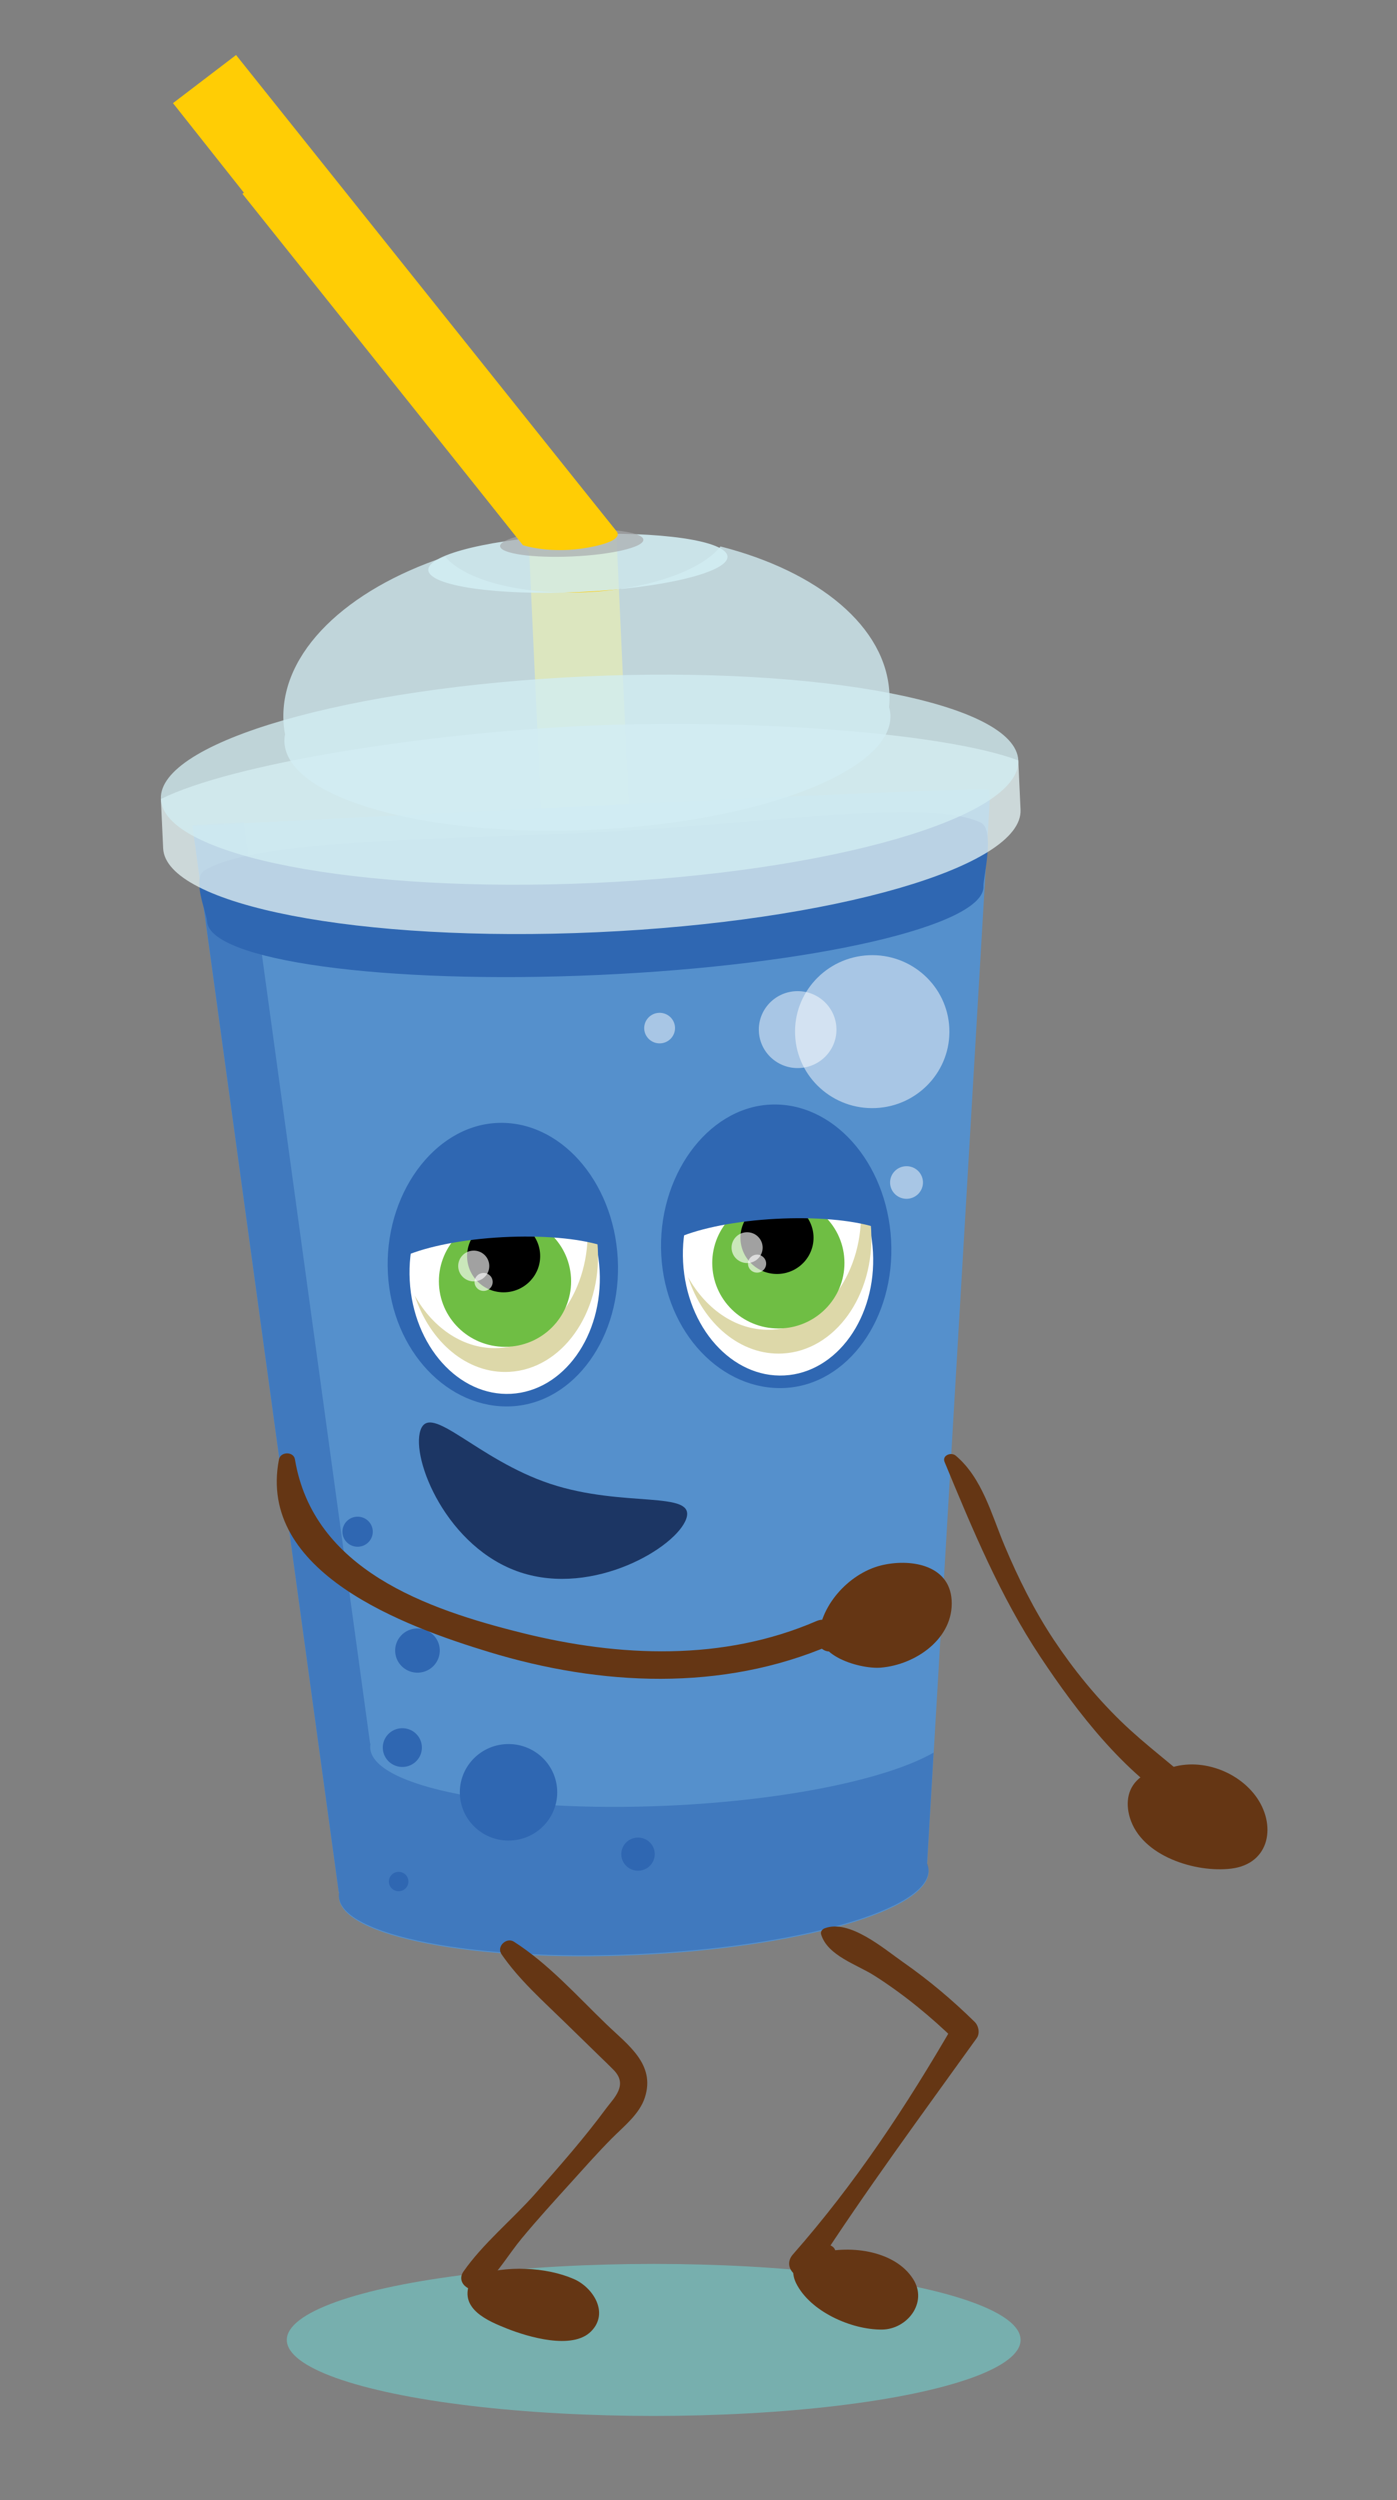 <?xml version="1.0" encoding="utf-8"?>
<!-- Generator: Adobe Illustrator 16.0.0, SVG Export Plug-In . SVG Version: 6.00 Build 0)  -->
<!DOCTYPE svg PUBLIC "-//W3C//DTD SVG 1.1//EN" "http://www.w3.org/Graphics/SVG/1.1/DTD/svg11.dtd">
<svg version="1.1" id="Layer_1" xmlns="http://www.w3.org/2000/svg" xmlns:xlink="http://www.w3.org/1999/xlink" x="0px" y="0px"
	 width="270px" height="483px" viewBox="0 0 270 483" enable-background="new 0 0 270 483" xml:space="preserve">
<rect x="0" y="0" width="270" height="483" fill="#808080" stroke="none"/>
<g>
	<ellipse fill="#77AFAE" cx="126.341" cy="452.051" rx="70.909" ry="14.685"/>
	<g>
		<path fill="#FFCD05" d="M46.854,37.442l55.434,69.385l2.462,53.649c0,0,12,3.486,16.98-0.65l-2.627-57.233L59.042,28.146"/>
		<path fill="#5590CC" d="M37.197,159.562c0,0,153.959-8,154.008-6.937l0.088,1.897l-12.108,205.667
			c0.165,0.396,0.263,0.799,0.282,1.21c0.348,7.589-24.881,14.89-56.351,16.308c-31.47,1.417-57.264-3.586-57.612-11.175
			c-0.011-0.241,0.004-0.481,0.044-0.721c-0.079-0.171-0.089-0.267-0.089-0.267L37.197,159.562z"/>
		<path opacity="0.54" fill="#2F67B2" d="M37.188,159.357c0,0,3.688-0.191,9.922-0.511l24.398,177.827c0,0,0.011,0.097,0.089,0.268
			c-0.04,0.24-0.055,0.48-0.044,0.721c0.348,7.589,26.142,12.592,57.612,11.175c22.847-1.029,42.4-5.16,51.271-10.25l-1.261,21.399
			c0.165,0.396,0.264,0.799,0.282,1.21c0.349,7.589-24.881,14.891-56.351,16.307c-31.47,1.418-57.264-3.585-57.612-11.174
			c-0.011-0.24,0.004-0.48,0.044-0.721c-0.079-0.17-0.089-0.268-0.089-0.268L37.188,159.357z"/>
		<path fill="#2F67B2" d="M40.024,177.969c0.349,7.603,34.222,12.253,75.658,10.387c41.436-1.866,74.744-9.542,74.394-17.145
			c-0.074-1.626,2.323-11-0.564-12.321c-10.615-4.855-42.52,0.467-75.093,1.934c-32.826,1.479-64.916,1.451-74.847,7.297
			C36.967,169.653,39.952,176.389,40.024,177.969z"/>
		<path opacity="0.77" fill="#E3F3F4" d="M31.532,163.889c0.505,11.016,38.011,18.275,83.771,16.214
			c45.76-2.062,82.446-12.662,81.94-23.678c-0.164-3.561-0.438-9.526-0.438-9.526c-14.497-5.418-52.365-8.083-83.334-6.688
			c-31.428,1.416-68.619,7.312-82.378,14.152C31.095,154.362,31.374,160.438,31.532,163.889z"/>
		<path opacity="0.77" fill="#D2EDF3" d="M31.095,154.362c0.506,11.016,38.012,18.275,83.771,16.214
			c45.761-2.061,82.446-12.662,81.94-23.678c-0.506-11.016-38.012-18.275-83.771-16.214S30.589,143.346,31.095,154.362z"/>
		<path opacity="0.49" fill="#FFFFFF" d="M153.674,199.976c0.374,8.152,7.35,14.461,15.578,14.09
			c8.23-0.371,14.599-7.28,14.225-15.433s-7.35-14.461-15.579-14.09S153.299,191.823,153.674,199.976z"/>
		<path opacity="0.49" fill="#FFFFFF" d="M146.668,199.249c0.188,4.1,3.696,7.273,7.836,7.086c4.139-0.187,7.342-3.662,7.153-7.762
			s-3.696-7.272-7.835-7.086C149.684,191.673,146.48,195.148,146.668,199.249z"/>
		<path opacity="0.78" fill="#D2EDF3" d="M54.784,139.275c-0.609-13.267,12.176-25.342,31.274-31.716
			c3.799,4.507,14.577,7.413,27.125,6.848c12.181-0.549,22.398-4.206,26.07-8.836c18.858,4.811,32.054,15.481,32.648,28.43
			c0.042,0.914,0.017,1.78-0.07,2.606c0.146,0.471,0.234,0.969,0.259,1.5c0.496,10.808-25.32,20.75-57.661,22.206
			c-32.341,1.457-58.961-6.124-59.457-16.931c-0.024-0.53,0.018-1.035,0.12-1.516C54.931,141.05,54.826,140.188,54.784,139.275z"/>
		<path opacity="0.9" fill="#D2EDF3" d="M82.779,110.124c0.141,3.069,13.199,4.973,29.167,4.254
			c15.968-0.719,28.798-3.79,28.657-6.858c-0.141-3.068-13.199-4.973-29.167-4.254C95.469,103.985,82.638,107.056,82.779,110.124z"
			/>
		
			<ellipse transform="matrix(-0.999 0.045 -0.045 -0.999 225.61 204.715)" opacity="0.67" fill="#A7A9AC" cx="110.502" cy="104.896" rx="13.861" ry="2.61"/>
		<path fill="#FFCD05" d="M33.435,19.926l67.625,85.395c0,0,5.299,1.814,12.743,0.441s5.301-3.17,5.301-3.17l-73.48-91.963"/>
		<path fill="#2F67B2" d="M88.882,346.68c0.236,5.143,4.637,9.123,9.829,8.889c5.192-0.233,9.21-4.593,8.974-9.736
			c-0.236-5.144-4.637-9.123-9.829-8.89C92.664,337.176,88.646,341.535,88.882,346.68z"/>
		<path fill="#2F67B2" d="M76.375,319.068c0.108,2.357,2.125,4.182,4.505,4.074s4.221-2.105,4.113-4.463
			c-0.108-2.357-2.125-4.182-4.505-4.074S76.266,316.711,76.375,319.068z"/>
		<path fill="#2F67B2" d="M73.986,337.785c0.095,2.065,1.862,3.664,3.947,3.57c2.085-0.095,3.698-1.845,3.604-3.91
			c-0.095-2.065-1.862-3.664-3.947-3.569C75.504,333.97,73.891,335.721,73.986,337.785z"/>
		
			<ellipse transform="matrix(-0.999 0.045 -0.045 -0.999 170.383 723.161)" fill="#2F67B2" cx="77.057" cy="363.497" rx="1.889" ry="1.871"/>
		
			<ellipse transform="matrix(-0.999 0.045 -0.045 -0.999 262.615 710.503)" fill="#2F67B2" cx="123.309" cy="358.208" rx="3.233" ry="3.202"/>
		
			<ellipse transform="matrix(-0.999 0.045 -0.045 -0.999 151.49 588.419)" fill="#2F67B2" cx="69.128" cy="295.913" rx="2.933" ry="2.904"/>
		
			<ellipse transform="matrix(-0.999 0.045 -0.045 -0.999 360.531 448.774)" opacity="0.49" fill="#FFFFFF" cx="175.221" cy="228.44" rx="3.178" ry="3.149"/>
		<path opacity="0.49" fill="#FFFFFF" d="M138.918,229.697c0.203,4.4,3.966,7.806,8.409,7.605s7.88-3.93,7.677-8.33
			c-0.201-4.4-3.966-7.805-8.408-7.605C142.154,221.568,138.716,225.297,138.918,229.697z"/>
		
			<ellipse transform="matrix(-0.999 0.045 -0.045 -0.999 263.784 391.3)" opacity="0.49" fill="#FFFFFF" cx="127.489" cy="198.618" rx="2.979" ry="2.951"/>
		<g>
			<path fill="#2F67B2" d="M172.226,239.603c0.819,15.115-8.353,27.892-20.483,28.536c-12.133,0.646-23.121-10.545-23.94-25.66
				c-0.818-15.116,8.842-28.432,20.975-29.077C160.908,212.756,171.406,224.487,172.226,239.603z"/>
			<path fill="#FFFFFF" d="M168.723,241.885c0.684,12.627-6.978,23.3-17.111,23.838c-10.135,0.539-18.905-9.26-19.589-21.887
				c-0.684-12.626,6.977-23.299,17.111-23.838C159.268,219.459,168.038,229.258,168.723,241.885z"/>
			<path fill="#DDD8A9" d="M165.058,225.905c0.722,2.228,1.179,4.626,1.315,7.137c0.684,12.626-6.977,23.3-17.111,23.838
				c-6.642,0.354-12.696-3.733-16.274-10.146c2.911,8.978,10.153,15.182,18.273,14.75c10.134-0.538,17.796-11.211,17.111-23.837
				C168.137,233.294,166.939,229.278,165.058,225.905z"/>
			<path fill="#6FBE44" d="M163.191,243.311c0.379,6.98-5.027,12.943-12.073,13.317s-13.065-4.98-13.444-11.96
				c-0.378-6.98,5.028-12.943,12.074-13.317C156.795,230.976,162.813,236.331,163.191,243.311z"/>
			<path d="M157.224,238.746c0.209,3.859-2.78,7.156-6.676,7.363s-7.224-2.754-7.433-6.613s2.779-7.156,6.676-7.363
				C153.687,231.926,157.015,234.887,157.224,238.746z"/>
			<path opacity="0.63" fill="#FFFFFF" d="M147.394,240.875c0.089,1.641-1.183,3.043-2.839,3.131
				c-1.658,0.089-3.073-1.171-3.162-2.813c-0.09-1.642,1.182-3.044,2.84-3.132C145.889,237.973,147.305,239.233,147.394,240.875z"/>
			
				<ellipse transform="matrix(0.999 -0.053 0.053 0.999 -12.774 8.13)" opacity="0.63" fill="#FFFFFF" cx="146.309" cy="243.992" rx="1.753" ry="1.737"/>
			<path fill="#2F67B2" d="M149.97,235.466c7.69-0.409,14.58,0.236,19.001,1.567c-0.875-12.404-9.782-21.949-20.076-21.402
				c-10.292,0.547-18.118,10.982-17.647,23.408C135.499,237.246,142.279,235.875,149.97,235.466z"/>
		</g>
		<g>
			<path fill="#2F67B2" d="M119.394,243.148c0.819,15.116-8.352,27.893-20.484,28.537c-12.132,0.646-23.121-10.545-23.939-25.66
				c-0.819-15.116,8.842-28.432,20.974-29.077C108.076,216.303,118.575,228.034,119.394,243.148z"/>
			<path fill="#FFFFFF" d="M115.89,245.432c0.684,12.627-6.977,23.3-17.112,23.838c-10.134,0.539-18.904-9.26-19.589-21.887
				c-0.684-12.626,6.977-23.299,17.112-23.838C106.436,223.006,115.206,232.805,115.89,245.432z"/>
			<path fill="#DDD8A9" d="M112.226,229.452c0.722,2.228,1.179,4.626,1.315,7.137c0.684,12.626-6.977,23.3-17.112,23.838
				c-6.641,0.354-12.696-3.733-16.273-10.146c2.911,8.978,10.154,15.182,18.273,14.75c10.134-0.538,17.795-11.211,17.111-23.838
				C115.304,236.841,114.107,232.825,112.226,229.452z"/>
			<path fill="#6FBE44" d="M110.36,246.857c0.378,6.98-5.028,12.943-12.074,13.317s-13.065-4.98-13.443-11.96
				c-0.378-6.98,5.028-12.943,12.074-13.318C103.962,234.522,109.981,239.877,110.36,246.857z"/>
			<path d="M104.391,242.293c0.209,3.859-2.779,7.155-6.675,7.363c-3.896,0.207-7.224-2.754-7.433-6.613s2.78-7.156,6.676-7.363
				C100.854,235.473,104.182,238.434,104.391,242.293z"/>
			<path opacity="0.63" fill="#FFFFFF" d="M94.562,244.422c0.089,1.641-1.182,3.043-2.84,3.131
				c-1.657,0.088-3.073-1.171-3.162-2.813s1.183-3.044,2.84-3.133C93.057,241.52,94.473,242.779,94.562,244.422z"/>
			
				<ellipse transform="matrix(0.999 -0.053 0.053 0.999 -13.035 5.323)" opacity="0.63" fill="#FFFFFF" cx="93.477" cy="247.539" rx="1.753" ry="1.737"/>
			<path fill="#2F67B2" d="M97.138,239.013c7.69-0.409,14.58,0.235,19,1.567c-0.874-12.404-9.782-21.949-20.075-21.402
				c-10.293,0.547-18.119,10.981-17.647,23.408C82.667,240.793,89.447,239.422,97.138,239.013z"/>
		</g>
		<path fill="#1C3664" d="M81.265,276.315c-1.875,5.538,5.1,22.726,19.287,27.44c14.188,4.714,30.214-4.83,32.09-10.369
			c1.875-5.537-12.113-2.014-26.301-6.728C92.154,281.945,83.141,270.777,81.265,276.315z"/>
		<g>
			<g>
				<path fill="#653614" d="M96.92,377.527c3.41,4.961,8.004,9.012,12.288,13.201c2.327,2.277,4.657,4.55,6.994,6.817
					c0.803,0.765,1.594,1.542,2.373,2.332c2.923,2.929,0.021,5.488-1.417,7.439c-4.229,5.733-8.953,11.097-13.665,16.436
					c-4.438,5.028-10.143,9.655-13.931,15.108c-1.617,2.328,1.827,4.632,3.75,2.894c2.962-2.677,5-6.274,7.555-9.354
					c2.968-3.578,6.122-7.04,9.242-10.485c2.677-2.957,5.316-5.952,8.124-8.785c2.29-2.311,5.373-4.692,6.411-7.939
					c2.057-6.436-3.287-10.115-7.466-14.145c-5.66-5.457-11.194-11.674-17.848-15.928C97.878,374.191,95.913,376.063,96.92,377.527
					L96.92,377.527z"/>
			</g>
		</g>
		<g>
			<path fill="#653614" d="M92.596,440.972c5.012-0.644,10.143-0.36,15.052,0.827c1.667,0.404,3.395,0.963,4.549,2.223
				c1.154,1.259,1.47,3.417,0.244,4.607c-0.963,0.936-2.471,0.98-3.817,0.895c-4.365-0.281-8.677-1.336-12.671-3.102
				c-1.218-0.537-2.486-1.219-3.075-2.404s-0.063-2.964,1.253-3.175"/>
			<g>
				<path fill="#653614" d="M92.596,442.429c3.32,0.377,6.661,0.275,9.965,0.787c1.491,0.23,2.971,0.591,4.438,0.934
					c0.333,0.092,0.667,0.184,1,0.275c1.474,0.131,2.024,1.002,1.652,2.612c-2.933,0.274-6.154-0.69-8.95-1.48
					c-3.151-0.892-5.167-1.527-5.618-4.87c-0.146,0.554-0.292,1.107-0.439,1.661c0.144-0.187,0.289-0.372,0.433-0.558
					c0.738-0.951,0.282-2.162-0.947-2.287c-0.391-0.065-0.784-0.087-1.179-0.063c-1.094,0.014-1.811,0.702-2.189,1.667
					c-1.955,4.984,3.563,7.304,7.243,8.761c3.994,1.581,12.592,4.176,16.221,0.547c3.575-3.575,0.403-8.52-3.348-10.144
					c-5.424-2.349-13.134-2.617-18.669-0.704C90.588,440.127,90.982,442.245,92.596,442.429L92.596,442.429z"/>
			</g>
		</g>
		<g>
			<g>
				<path fill="#653614" d="M158.704,373.722c1.247,4.099,6.897,5.797,10.262,7.935c5.672,3.603,10.932,7.931,15.741,12.612
					c-0.135-1.047-0.27-2.093-0.404-3.14c-9.185,15.853-18.947,30.632-31.057,44.406c-2.493,2.837,2.036,6.283,4.068,3.14
					c9.959-15.404,20.761-30.032,31.461-44.931c0.667-0.929,0.367-2.382-0.404-3.14c-4.328-4.248-8.886-8.08-13.856-11.553
					c-3.713-2.594-10.341-8.334-15.132-6.524C158.898,372.71,158.539,373.181,158.704,373.722L158.704,373.722z"/>
			</g>
		</g>
		<g>
			<path fill="#653614" d="M158.106,436.848c3.177-0.342,6.407-0.206,9.544,0.4c2.064,0.4,4.166,1.045,5.713,2.458
				c1.546,1.413,2.381,3.762,1.496,5.652c-1.448,3.098-5.971,2.953-9.203,1.77c-2.212-0.81-4.329-1.874-6.295-3.165
				c-1.841-1.208-3.681-2.841-3.934-5.014c-0.252-2.174,2.127-4.531,4.069-3.492"/>
			<g>
				<path fill="#653614" d="M157.73,438.21c2.673,0.359,5.365,0.346,8.028,0.772c2.005,0.322,10.922,3.23,6.223,6.358
					c-2.131,1.418-5.898-0.291-7.849-1.155c-1.292-0.573-2.497-1.32-3.695-2.064c-0.451-0.339-0.902-0.678-1.354-1.016
					c-1.542-0.985-1.577-2.242-0.104-3.77c1.98,0.283,3.696-2.566,1.501-3.562c-4.4-1.993-8.762,2.943-6.631,7.286
					c2.7,5.5,10.693,9.039,16.604,8.993c4.851-0.038,8.934-5.185,6.032-9.757c-3.616-5.7-12.768-6.711-18.756-4.812
					C156.527,435.867,156.245,438.01,157.73,438.21L157.73,438.21z"/>
			</g>
		</g>
		<g>
			<g>
				<path fill="#653614" d="M53.92,281.927c-4.292,21.939,24.504,32.328,40.615,37.232c21.542,6.558,45.029,7.683,66.005-1.345
					c3.178-1.368,0.437-6.013-2.717-4.648c-18.075,7.822-38.078,6.979-56.852,2.317c-18.572-4.611-40.418-12.24-43.969-33.557
					C56.744,280.373,54.215,280.417,53.92,281.927L53.92,281.927z"/>
			</g>
		</g>
		<g>
			<path fill="#653614" d="M160.006,313.984c0.478,2.854,3.061,5.059,5.9,5.734c2.839,0.676,5.854,0.043,8.537-1.098
				c2.619-1.112,5.13-2.815,6.411-5.338s0.979-5.969-1.251-7.728c-1.178-0.929-2.719-1.289-4.222-1.386
				c-7.314-0.469-14.429,5.579-15.069,12.813"/>
			<g>
				<path fill="#653614" d="M159.016,313.405c-3.072,6.139,7.022,9.112,11.218,8.768c6.778-0.557,14.145-5.672,13.691-13.04
					c-0.432-7.012-8.294-8.062-13.698-6.694c-6.251,1.58-12.026,7.982-12.041,14.544c-0.006,2.411,3.54,2.886,4.178,0.565
					c1.025-3.726,2.293-6.556,5.524-8.899c2.531-1.835,9.413-4.085,11.137,0.092c1.909,4.625-4.765,7.57-7.979,8.566
					c-2.458,0.762-4.84,0.395-7.021-0.842c-1.474-0.835-2.031-2.527-3.439-3.471C160.09,312.663,159.283,312.871,159.016,313.405
					L159.016,313.405z"/>
			</g>
		</g>
	</g>
	<g>
		<g>
			<path fill="#653614" d="M182.566,282.453c5.367,12.951,10.76,25.986,18.55,37.7c7.097,10.671,16.243,22.579,27.426,29.196
				c2.415,1.43,5.128-1.973,3.021-3.915c-4.795-4.418-10.085-8.222-14.793-12.78c-4.959-4.801-9.292-10.128-13.11-15.869
				c-3.775-5.676-6.882-11.938-9.521-18.212c-2.515-5.979-4.291-13.027-9.433-17.365
				C183.844,280.481,182.024,281.147,182.566,282.453L182.566,282.453z"/>
		</g>
	</g>
	<g>
		<path fill="#653614" d="M225.274,344.002c5.608-2.063,12.506,0.145,15.834,5.068c1.703,2.52,2.263,6.392-0.155,8.251
			c-0.848,0.651-1.922,0.935-2.98,1.104c-5.729,0.919-11.869-1.277-15.684-5.611c-1.21-1.373-2.236-3.123-1.96-4.925
			c0.311-2.025,2.235-3.507,4.25-3.969s4.118-0.117,6.156,0.229"/>
		<g>
			<path fill="#653614" d="M225.274,345.93c3.436-0.426,6.329-0.48,9.57,1.001c2.085,0.953,8.547,7.075,3.5,8.802
				c-3.53,1.207-7.922-0.233-10.998-1.943c-1.45-0.807-6.595-4.681-3.484-7.012c1.756-1.317,4.838-0.704,6.873-0.5
				c2.402,0.242,2.882-3.664,0.565-4.178c-3.788-0.841-7.396-1.239-10.702,1.139c-2.663,1.916-3.122,4.964-2.225,7.93
				c2.264,7.482,12.793,10.675,19.599,9.829c7.592-0.943,8.767-8.621,4.657-14.096c-4.042-5.385-12.256-7.813-18.328-4.563
				C222.699,343.194,223.33,346.17,225.274,345.93L225.274,345.93z"/>
		</g>
	</g>
</g>
</svg>
